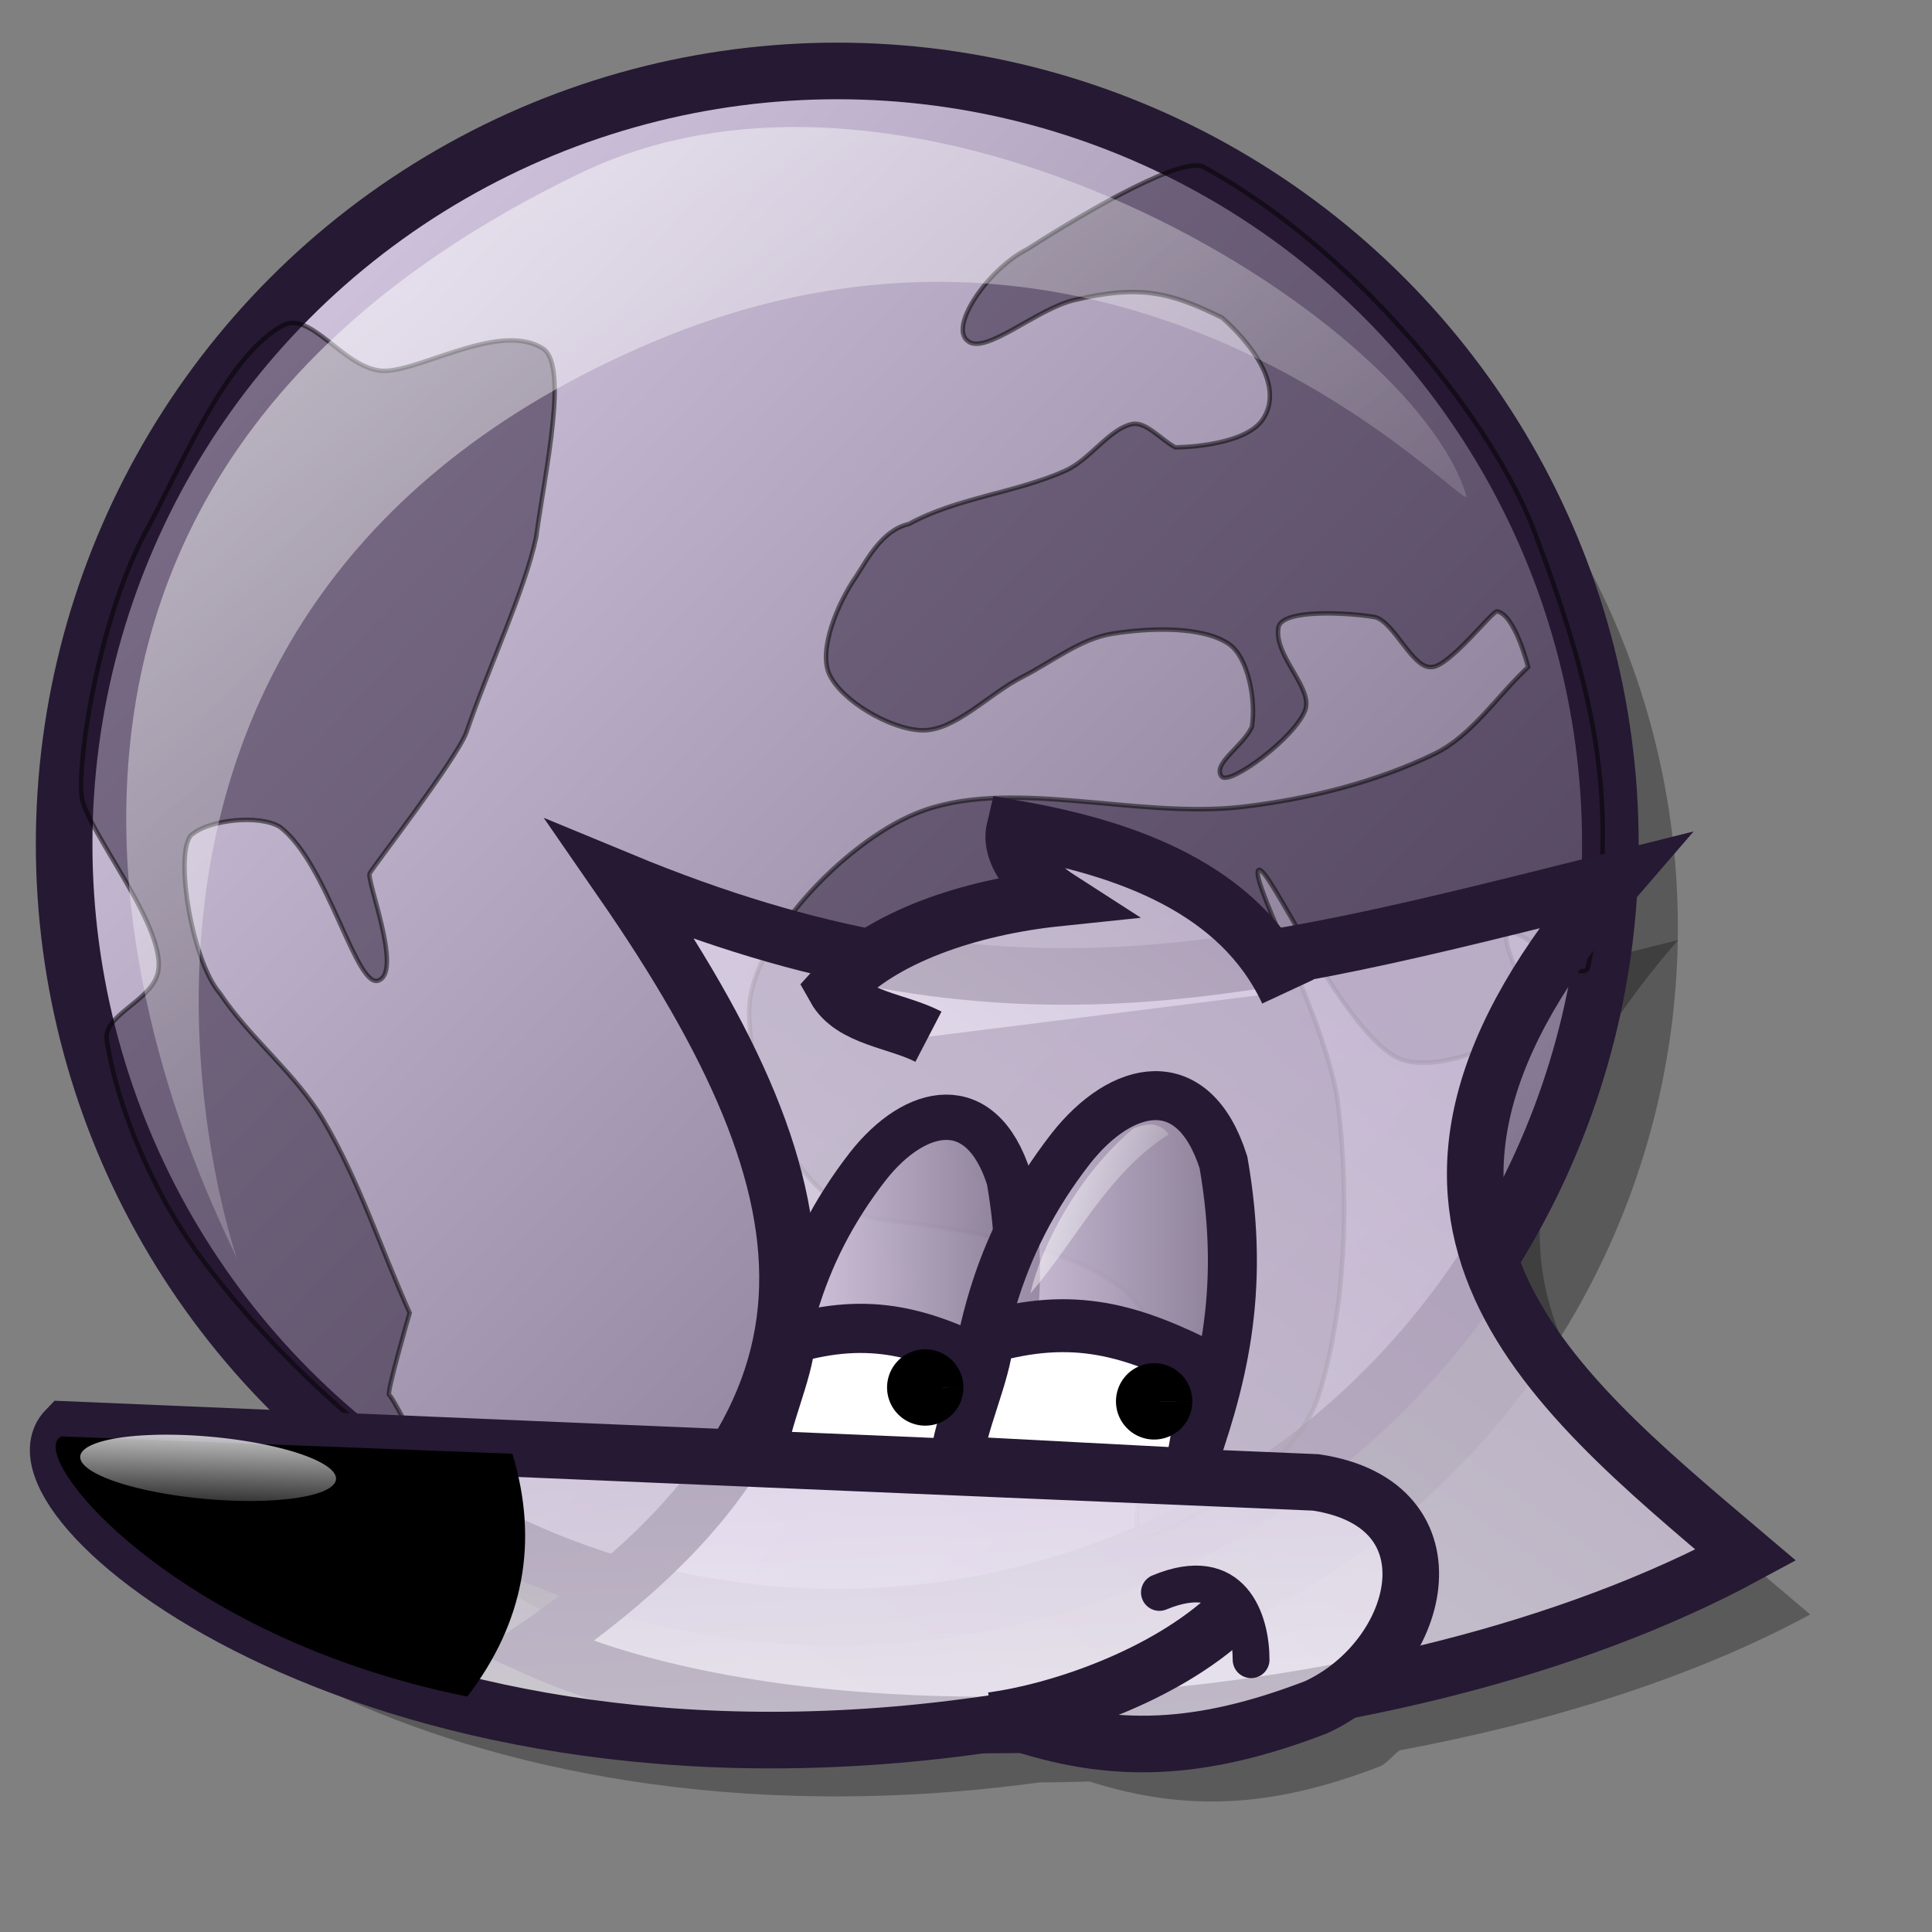 <?xml version="1.0" encoding="UTF-8" standalone="no"?>
<!DOCTYPE svg PUBLIC "-//W3C//DTD SVG 20010904//EN"
"http://www.w3.org/TR/2001/REC-SVG-20010904/DTD/svg10.dtd">
<!-- Created with Inkscape (http://www.inkscape.org/) -->
<svg
   version="1.0"
   x="0"
   y="0"
   width="48pt"
   height="48pt"
   id="svg1"
   sodipodi:version="0.32"
   inkscape:version="0.38.1"
   sodipodi:docname="firefox.svg"
   sodipodi:docbase="/home/dan/svg-icons/lila/gnome/scalable/apps"
   xmlns="http://www.w3.org/2000/svg"
   xmlns:inkscape="http://www.inkscape.org/namespaces/inkscape"
   xmlns:sodipodi="http://sodipodi.sourceforge.net/DTD/sodipodi-0.dtd"
   xmlns:xlink="http://www.w3.org/1999/xlink">
  <rect width="100%" height="100%" fill="#808080" stroke="none"/>
  <sodipodi:namedview
     id="base"
     pagecolor="#ffffff"
     bordercolor="#666666"
     borderopacity="1.0"
     inkscape:pageopacity="0.0"
     inkscape:pageshadow="2"
     inkscape:zoom="7.8896552"
     inkscape:cx="25.909028"
     inkscape:cy="23.592701"
     inkscape:window-width="1018"
     inkscape:window-height="711"
     inkscape:window-x="0"
     inkscape:window-y="30" />
  <defs
     id="defs3">
    <linearGradient
       id="linearGradient600">
      <stop
         style="stop-color:#d9cce6;stop-opacity:1;"
         offset="0"
         id="stop601" />
      <stop
         style="stop-color:#ffffff;stop-opacity:1;"
         offset="1"
         id="stop602" />
    </linearGradient>
    <linearGradient
       id="linearGradient570">
      <stop
         style="stop-color:#ffffff;stop-opacity:1;"
         offset="0"
         id="stop571" />
      <stop
         style="stop-color:#ffffff;stop-opacity:0;"
         offset="1"
         id="stop572" />
    </linearGradient>
    <linearGradient
       id="linearGradient563">
      <stop
         style="stop-color:#d9cce6;stop-opacity:1;"
         offset="0"
         id="stop564" />
      <stop
         style="stop-color:#73667f;stop-opacity:1;"
         offset="1"
         id="stop565" />
    </linearGradient>
    <linearGradient
       x1="0.038"
       y1="0.07"
       x2="0.985"
       y2="0.969"
       id="linearGradient566"
       xlink:href="#linearGradient563" />
    <linearGradient
       x1="0.007"
       y1="0.016"
       x2="0.85"
       y2="0.867"
       id="linearGradient569"
       xlink:href="#linearGradient570" />
    <linearGradient
       id="linearGradient573"
       xlink:href="#linearGradient600"
       x1="0.375"
       y1="-0.471"
       x2="0.698"
       y2="1.412" />
    <linearGradient
       id="linearGradient575"
       xlink:href="#linearGradient600"
       x1="0.795"
       y1="0.232"
       x2="-0.322"
       y2="1.352" />
    <linearGradient
       id="linearGradient578"
       xlink:href="#linearGradient563"
       x1="-0"
       y1="-0"
       x2="1"
       y2="-0" />
    <linearGradient
       xlink:href="#linearGradient563"
       id="linearGradient603"
       x1="-0"
       y1="0"
       x2="1"
       y2="0" />
    <linearGradient
       xlink:href="#linearGradient600"
       id="linearGradient604" />
    <linearGradient
       xlink:href="#linearGradient600"
       id="linearGradient605" />
    <linearGradient
       xlink:href="#linearGradient570"
       id="linearGradient608"
       x1="0.361"
       y1="0.008"
       x2="0.695"
       y2="1.386" />
    <linearGradient
       xlink:href="#linearGradient600"
       id="linearGradient612"
       x1="0.912"
       y1="0.162"
       x2="-1.126"
       y2="1.61" />
    <linearGradient
       xlink:href="#linearGradient570"
       id="linearGradient614"
       x1="-0.099"
       y1="0.049"
       x2="1.083"
       y2="0.69" />
  </defs>
  <path
     style="font-size:12;fill:#000000;fill-opacity:0.298;fill-rule:evenodd;stroke:none;stroke-width:1.217pt;"
     d="M 22.714,31.139 C 28.044,38.844 29.859,44.7 26.339,50.232 C 18.995,49.921 11.651,49.606 4.307,49.295 C 2.09,51.584 14.237,61.785 34.432,59.045 C 34.976,59.048 35.538,59.025 36.089,59.014 C 39.262,60.017 42.087,59.909 45.714,58.514 C 45.98,58.391 46.131,58.141 46.37,57.982 C 51.301,57.059 56.065,55.591 59.964,53.482 C 53.245,47.786 46.096,42.092 55.589,31.139 C 43.321,34.206 35.42,36.396 22.714,31.139 z "
     id="path928" />
  <ellipse
     cx="286.926"
     cy="278.07"
     rx="278.199"
     ry="278.199"
     transform="matrix(9.205838e-2,0,0,9.205838e-2,3.557,5.131)"
     style="font-size:12;opacity:0.303;fill-rule:evenodd;stroke-width:13.254;"
     id="path1023" />
  <ellipse
     cx="286.926"
     cy="278.07"
     rx="278.199"
     ry="278.199"
     transform="matrix(9.205838e-2,0,0,9.205838e-2,1.321,2.362)"
     style="font-size:12;fill:url(#linearGradient566);fill-rule:evenodd;stroke:#261933;stroke-width:20.368;stroke-dasharray:none;"
     id="path983" />
  <path
     d="M 10.326 10.437 C 11.063 10.029 11.872 11.471 12.869 11.609 C 13.758 11.732 15.921 10.336 17.084 11 C 17.854 11.33 17.199 14.23 16.964 15.966 C 16.669 17.359 15.726 19.355 15.136 21.083 C 14.83 21.84 12.699 24.582 12.612 24.756 C 12.525 24.93 13.447 27.254 12.873 27.541 C 12.276 27.895 11.537 24.494 10.262 23.538 C 9.712 23.208 8.444 23.361 8 23.712 C 7.47 23.999 7.926 27.009 8.696 27.89 C 9.485 29.073 10.674 29.984 11.394 31.197 C 12.327 32.769 12.902 34.562 13.657 36.245 C 13.657 36.245 13.034 38.393 13.121 38.393 C 13.208 38.393 14.44 40.858 14.44 40.858 C 11.911 38.937 9.875 37.063 8.174 34.765 C 6.974 33.146 6.018 30.924 5.737 29.108 C 5.641 28.487 6.802 28.114 7.042 27.454 C 7.482 26.354 5.175 23.624 5.081 22.731 C 4.967 21.771 5.548 17.928 6.868 15.618 C 7.813 13.813 8.916 11.218 10.326 10.437 z "
     style="font-size:12;opacity:0.504;fill:#261933;fill-rule:evenodd;stroke:#000000;stroke-width:0.088pt;"
     id="path565"
     transform="matrix(1.267,0,0,1.267,-3.733,-2.432)" />
  <path
     d="M 25.319 17.01 C 24.849 17.686 24.345 18.895 24.623 19.534 C 24.926 20.23 26.234 21 27.06 21.014 C 27.917 21.029 28.792 20.068 29.671 19.621 C 30.446 19.227 31.193 18.623 32.021 18.49 C 32.992 18.333 34.367 18.284 35.067 18.751 C 35.585 19.096 35.791 20.242 35.676 20.927 C 35.433 21.449 34.619 21.898 34.893 22.232 C 35.133 22.436 36.798 21.209 37.069 20.492 C 37.291 19.903 36.237 19.065 36.373 18.316 C 36.483 17.821 38.291 17.946 38.897 18.055 C 39.396 18.176 39.881 19.415 40.376 19.36 C 40.83 19.36 41.962 17.897 42.085 17.904 C 42.557 17.981 42.9 19.36 42.9 19.36 C 42.088 20.114 41.432 21.15 40.463 21.623 C 38.937 22.368 37.137 22.817 35.415 23.016 C 32.611 23.339 29.286 22.2 26.886 23.19 C 24.992 23.97 22.562 26.54 22.534 28.325 C 22.504 30.283 23.774 33.611 26.052 33.812 C 28.809 34.115 31.691 34.736 32.684 36.007 C 33.461 36.999 32.556 40.739 32.681 41.976 C 32.728 42.386 33.921 41.659 34.632 41.293 C 35.72 40.731 37.037 39.622 37.417 38.421 C 38.139 36.141 38.22 33.314 37.939 30.849 C 37.698 28.73 35.595 24.895 35.851 24.669 C 36.088 24.46 37.95 28.699 39.419 29.543 C 40.271 30.033 42.227 29.311 42.813 28.673 C 43.213 28.238 42.095 26.576 42.378 26.323 C 42.646 26.083 44.35 27.764 44.467 27.193 C 45.401 22.857 44.523 19.655 42.996 15.641 C 41.747 12.576 38.206 8.358 34.425 6.29 C 33.892 5.997 31.585 7.297 29.804 8.436 C 28.789 8.944 27.734 10.473 28.256 10.841 C 28.715 11.203 30.077 9.98 31.041 9.763 C 32.77 9.35 33.573 9.574 34.893 10.222 C 34.893 10.222 36.765 11.77 35.937 12.919 C 35.412 13.615 33.675 13.616 33.675 13.616 C 33.297 13.413 32.904 12.93 32.543 13.007 C 31.947 13.133 31.443 13.938 30.803 14.225 C 29.499 14.809 27.976 14.928 26.712 15.618 C 25.997 15.783 25.612 16.565 25.319 17.01 z "
     style="font-size:12;opacity:0.5;fill:#261933;fill-rule:evenodd;stroke:#000000;stroke-width:0.088pt;"
     id="path566"
     transform="matrix(1.267,0,0,1.267,-3.733,-2.432)" />
  <path
     d="M 9.165 34.885 C 8.896 34.078 -1.297 15.822 18.077 6.467 C 26.861 2.184 39.839 10.123 41.283 14.875 C 41.505 15.593 32.503 5.332 19.675 11.007 C 2.973 18.347 9.4 35.591 9.165 34.885 z "
     style="font-size:12;opacity:0.7;fill:url(#linearGradient569);fill-rule:evenodd;stroke-width:0.1pt;"
     id="path984"
     transform="matrix(1.267,0,0,1.267,-3.733,-2.432)" />
  <path
     style="font-size:12;fill:url(#linearGradient575);fill-opacity:0.75;fill-rule:evenodd;stroke:#261933;stroke-width:1.875;stroke-dasharray:none;"
     d="M 53.451,29.172 C 43.958,40.125 51.114,45.821 57.832,51.517 C 46.221,57.797 27.162,58.82 17.742,54.584 C 28.769,46.99 27.965,39.833 20.59,29.172 C 33.296,34.429 41.183,32.239 53.451,29.172 z "
     id="path591"
     sodipodi:nodetypes="ccccc" />
  <path
     style="font-size:12;fill:url(#linearGradient578);fill-opacity:0.75;fill-rule:evenodd;stroke:#261933;stroke-width:1.126pt;"
     d="M 25.566,48.298 C 27.832,48.405 30.098,48.511 32.365,48.617 C 33.356,45.855 34.135,43.093 33.427,39.056 C 32.506,36.152 30.311,36.648 28.753,38.631 C 26.416,41.641 25.778,44.651 25.566,48.298 z "
     id="path598"
     sodipodi:nodetypes="ccccc" />
  <path
     style="font-size:12;fill:#ffffff;fill-opacity:1;fill-rule:evenodd;stroke:#261933;stroke-width:1.222pt;"
     d="M 25.247,48.241 C 27.62,48.366 29.992,48.492 32.365,48.617 C 32.719,47.531 32.648,46.445 33.002,45.36 C 30.594,44.107 28.824,43.606 26.203,44.357 C 26.097,45.568 25.353,47.03 25.247,48.241 z "
     id="path599"
     sodipodi:nodetypes="ccccc" />
  <path
     style="font-size:12;fill:url(#linearGradient573);fill-opacity:0.75;fill-rule:evenodd;stroke:#261933;stroke-width:1.875;stroke-dasharray:none;"
     d="M 33.515,56.994 C 36.874,58.162 39.795,58.016 43.593,56.556 C 47.098,54.949 48.412,49.838 43.593,49.107 C 29.791,48.523 15.989,47.939 2.188,47.355 C -0.076,49.691 12.557,60.353 33.515,56.994 z "
     id="path593"
     sodipodi:nodetypes="ccccc" />
  <path
     style="font-size:12;fill:none;fill-opacity:0.75;fill-rule:evenodd;stroke:#261933;stroke-width:1.875;stroke-dasharray:none;"
     d="M 32.858,56.994 C 35.049,56.702 38.554,55.533 40.745,53.489 C 40.745,53.489 40.745,53.489 40.745,53.489 C 40.745,53.489 40.745,53.489 40.745,53.489"
     id="path594"
     sodipodi:nodetypes="cccc" />
  <path
     style="font-size:12;fill:none;fill-opacity:0.75;fill-rule:evenodd;stroke:#261933;stroke-width:1.219;stroke-linecap:round;"
     d="M 38.407,52.752 C 40.837,51.74 41.444,53.697 41.444,54.98"
     id="path595"
     sodipodi:nodetypes="cc" />
  <path
     style="font-size:12;fill:url(#linearGradient603);fill-opacity:0.75;fill-rule:evenodd;stroke:#261933;stroke-width:1.217pt;"
     d="M 32.026,48.502 C 34.477,48.617 36.928,48.732 39.38,48.847 C 40.452,45.859 41.295,42.872 40.529,38.506 C 39.533,35.365 37.158,35.902 35.473,38.046 C 32.945,41.302 32.256,44.557 32.026,48.502 z "
     id="path596"
     sodipodi:nodetypes="ccccc" />
  <path
     style="font-size:12;fill:#ffffff;fill-opacity:1;fill-rule:evenodd;stroke:#261933;stroke-width:1.315pt;stroke-opacity:1;"
     d="M 31.681,48.445 C 34.247,48.579 36.814,48.713 39.38,48.847 C 39.763,47.686 39.686,46.525 40.069,45.364 C 37.465,44.025 35.55,43.489 32.715,44.293 C 32.601,45.587 31.796,47.15 31.681,48.445 z "
     id="path597"
     sodipodi:nodetypes="ccccc" />
  <path
     style="font-size:12;fill-rule:evenodd;stroke-width:1pt;"
     d="M 2.038,47.583 C 7.016,47.774 11.995,47.966 16.974,48.157 C 17.855,51.068 17.357,53.749 15.481,56.2 C 5.714,54.247 0.774,48.157 2.038,47.583 z "
     id="path606"
     sodipodi:nodetypes="cccc" />
  <path
     sodipodi:type="arc"
     style="font-size:12;fill:url(#linearGradient608);fill-opacity:0.75;fill-rule:evenodd;stroke-width:1pt;"
     id="path607"
     sodipodi:cx="69.74475098"
     sodipodi:cy="40.93580627"
     sodipodi:rx="3.49195647"
     sodipodi:ry="1.60441244"
     d="M 73.237 40.936 A 3.492 1.604 0 1 0 66.253,40.936 A 3.492 1.604 0 1 0 73.237 40.936 L 69.745 40.936 z"
     transform="matrix(1.213,0.109,-5.766919e-2,0.642,-75.346,14.741)" />
  <path
     sodipodi:type="arc"
     style="font-size:12;fill-rule:evenodd;stroke-width:1pt;"
     id="path609"
     sodipodi:cx="71.63229370"
     sodipodi:cy="34.61253357"
     sodipodi:rx="0.56626320"
     sodipodi:ry="0.47188601"
     d="M 72.199 34.613 A 0.566 0.472 0 1 0 71.066,34.613 A 0.566 0.472 0 1 0 72.199 34.612 L 71.632 34.613 z"
     transform="matrix(2.232,0,0,2.678,-121.651,-46.271)" />
  <path
     sodipodi:type="arc"
     style="font-size:12;fill-rule:evenodd;stroke-width:1pt;"
     id="path610"
     sodipodi:cx="71.63229370"
     sodipodi:cy="34.61253357"
     sodipodi:rx="0.56626320"
     sodipodi:ry="0.47188601"
     d="M 72.199 34.613 A 0.566 0.472 0 1 0 71.066,34.613 A 0.566 0.472 0 1 0 72.199 34.612 L 71.632 34.613 z"
     transform="matrix(2.232,0,0,2.678,-129.234,-46.731)" />
  <path
     style="font-size:12;fill:url(#linearGradient612);fill-opacity:0.75;fill-rule:evenodd;stroke:#261933;stroke-width:1.875;stroke-dasharray:none;"
     d="M 42.662,32.848 C 41.074,29.439 37.344,28.099 33.613,27.448 C 33.375,28.444 34.565,29.439 35.042,29.746 C 32.105,30.052 29.168,31.048 27.66,32.733 C 28.216,33.729 29.724,33.806 30.756,34.342"
     id="path611"
     sodipodi:nodetypes="ccccc" />
  <path
     style="font-size:12;fill:url(#linearGradient614);fill-opacity:0.75;fill-rule:evenodd;stroke-width:1pt;"
     d="M 34.133,42.844 C 34.491,41.282 35.695,38.939 37.55,37.377 C 38.07,37.182 38.396,37.182 38.721,37.573 C 36.671,38.874 35.662,41.087 34.133,42.844 z "
     id="path613"
     sodipodi:nodetypes="cccc" />
  <path
     style="font-size:12;fill:url(#linearGradient614);fill-opacity:0.75;fill-rule:evenodd;stroke-width:1pt;"
     d="M 27.234,43.69 C 27.592,42.129 28.796,39.786 30.651,38.224 C 31.172,38.028 31.497,38.028 31.822,38.419 C 29.772,39.72 28.763,41.933 27.234,43.69 z "
     id="path615"
     sodipodi:nodetypes="cccc" />
</svg>

